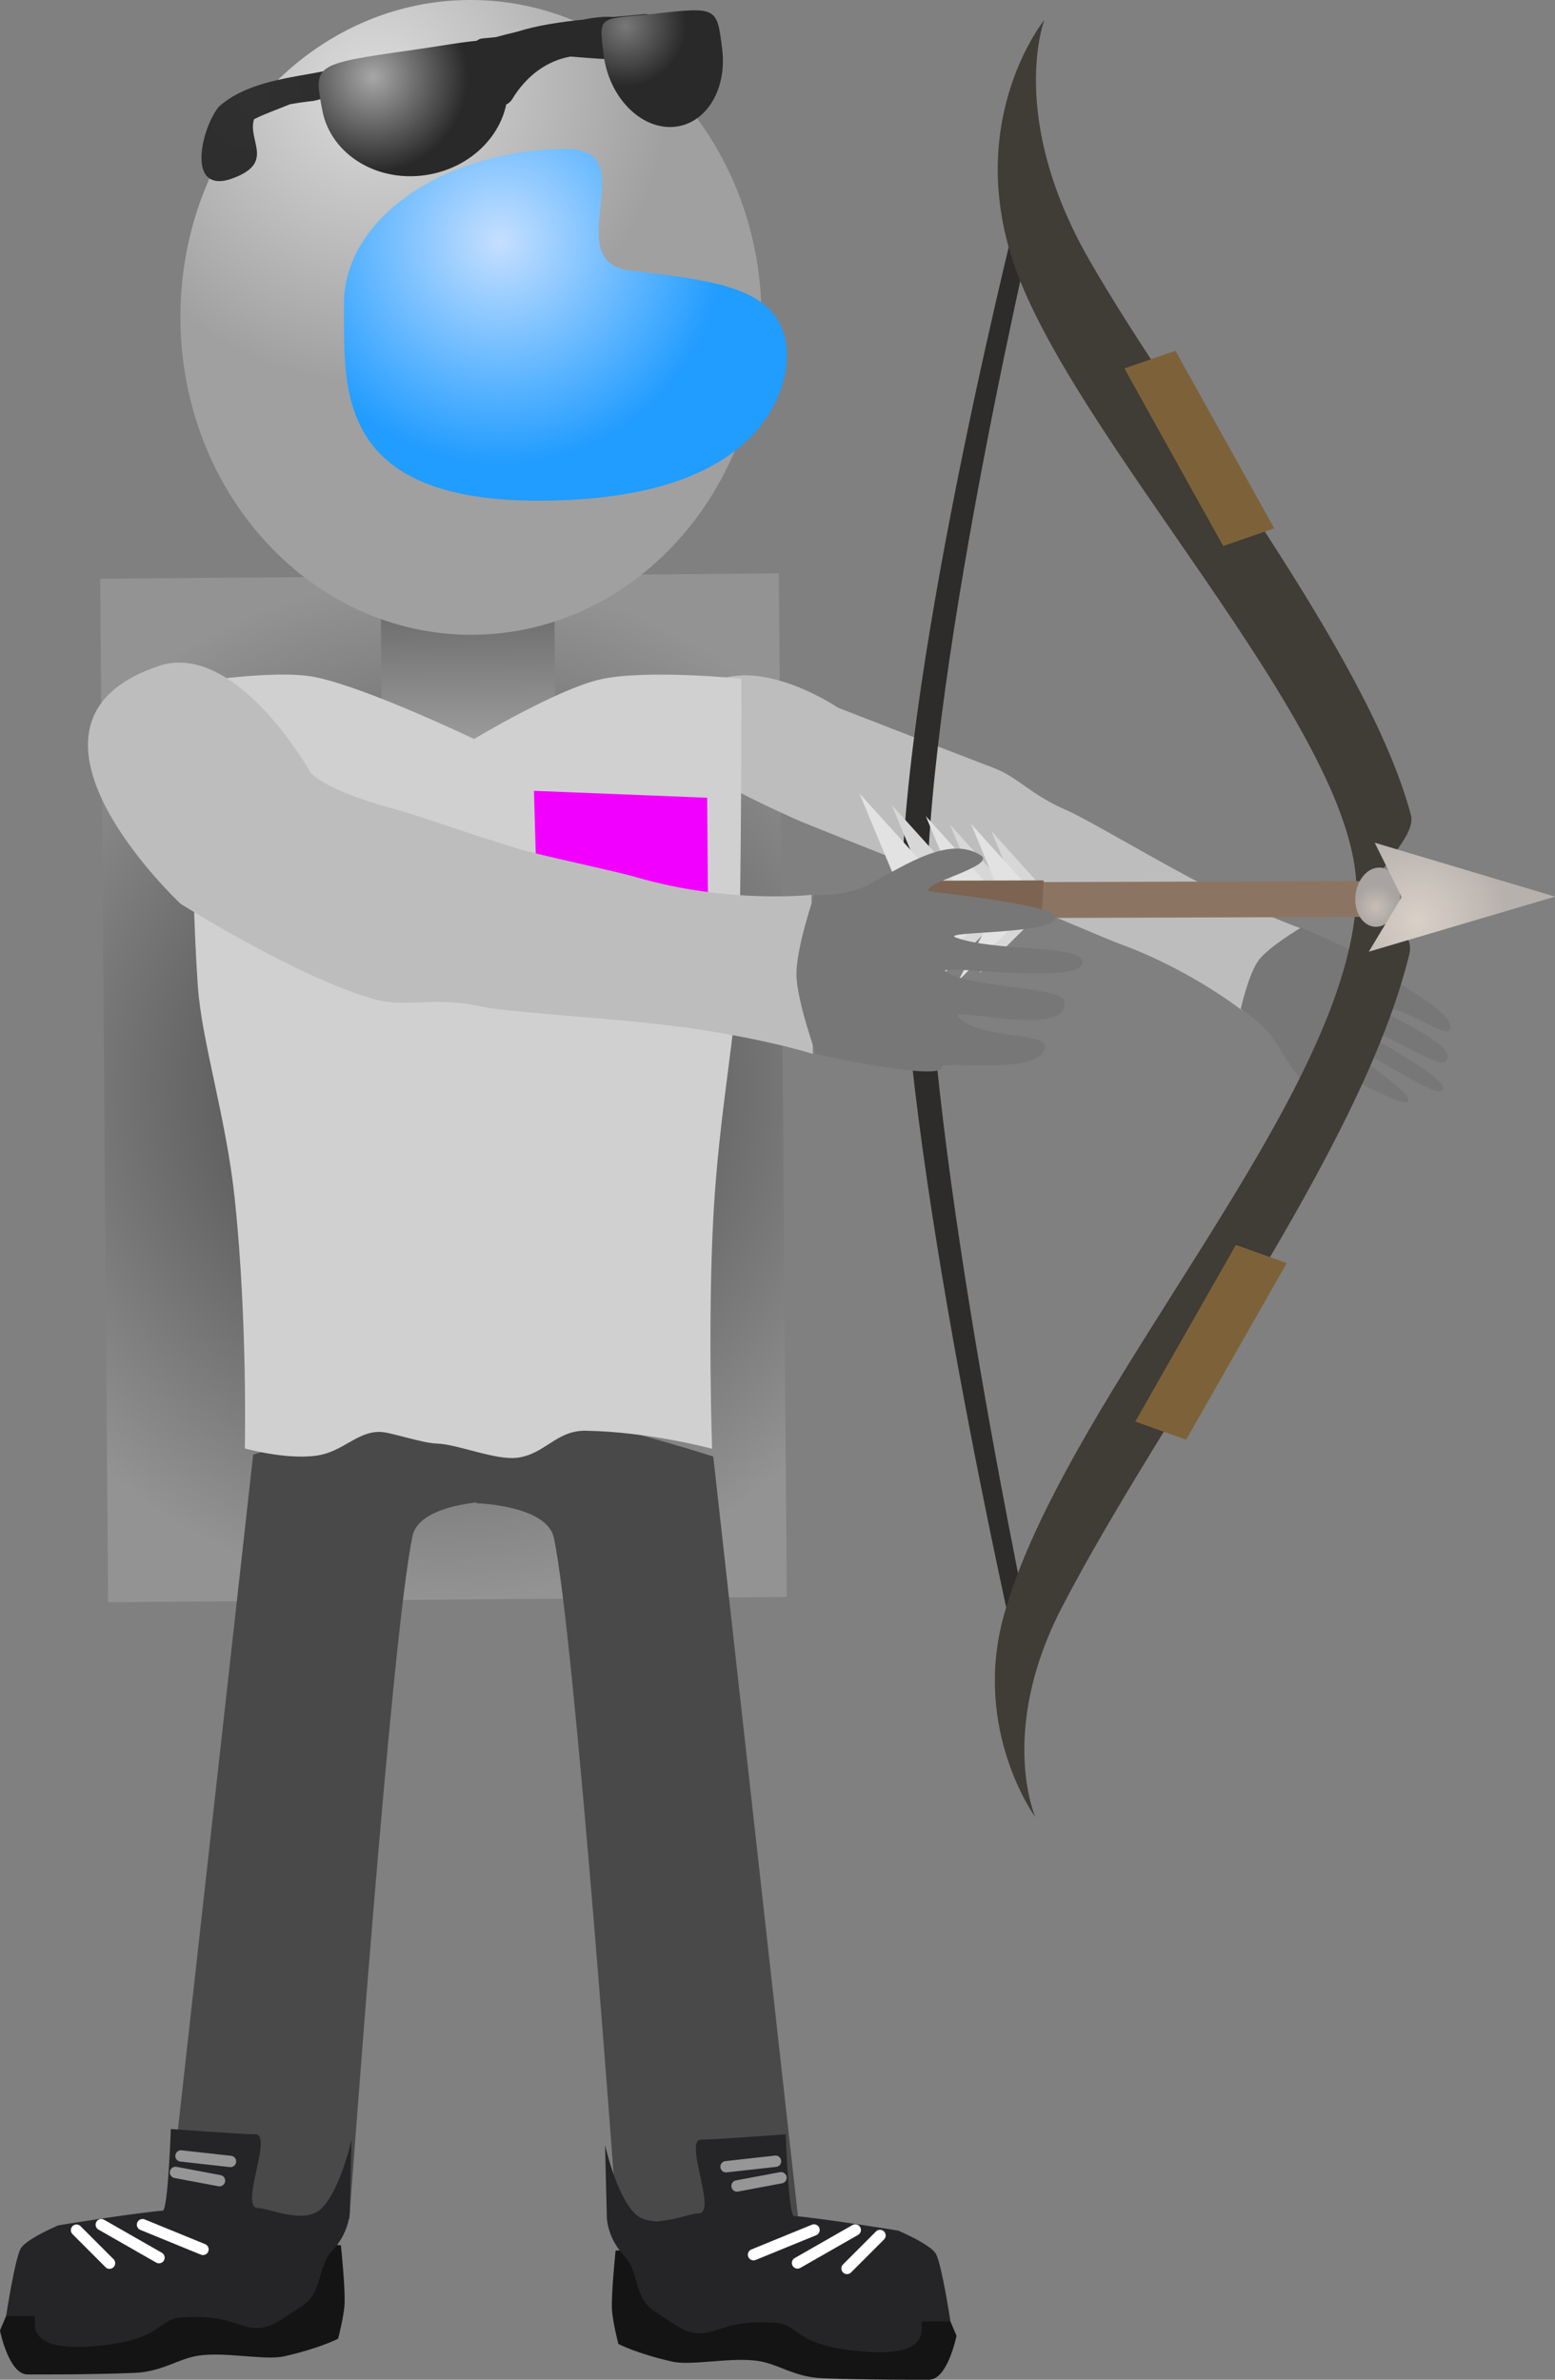 <svg version="1.1" xmlns="http://www.w3.org/2000/svg" xmlns:xlink="http://www.w3.org/1999/xlink" width="68.587" height="104.954" viewBox="0,0,68.587,104.954"><rect x="0" y="0" width="68.587" height="104.954" fill="#808080" stroke="none"/><defs><radialGradient cx="238.277" cy="177.349" r="22.572" gradientUnits="userSpaceOnUse" id="color-1"><stop offset="0" stop-color="#3c3c3c"/><stop offset="1" stop-color="#939393"/></radialGradient><linearGradient x1="239.338" y1="155.794" x2="239.391" y2="162.645" gradientUnits="userSpaceOnUse" id="color-2"><stop offset="0" stop-color="#696969"/><stop offset="1" stop-color="#a0a0a0"/></linearGradient><radialGradient cx="235.127" cy="133.174" r="13.118" gradientUnits="userSpaceOnUse" id="color-3"><stop offset="0" stop-color="#dcdcdc"/><stop offset="1" stop-color="#a0a0a0"/></radialGradient><radialGradient cx="240.768" cy="140.015" r="9.854" gradientUnits="userSpaceOnUse" id="color-4"><stop offset="0" stop-color="#c5dfff"/><stop offset="1" stop-color="#219cff"/></radialGradient><radialGradient cx="229.9" cy="133.829" r="10.071" gradientUnits="userSpaceOnUse" id="color-5"><stop offset="0" stop-color="#303030"/><stop offset="1" stop-color="#292929"/></radialGradient><radialGradient cx="246.303" cy="130.522" r="2.651" gradientUnits="userSpaceOnUse" id="color-6"><stop offset="0" stop-color="#787878"/><stop offset="1" stop-color="#292929"/></radialGradient><radialGradient cx="235.168" cy="132.773" r="4.173" gradientUnits="userSpaceOnUse" id="color-7"><stop offset="0" stop-color="#a7a7a7"/><stop offset="1" stop-color="#292929"/></radialGradient><radialGradient cx="279.402" cy="169.376" r="0.967" gradientUnits="userSpaceOnUse" id="color-8"><stop offset="0" stop-color="#c6beb6"/><stop offset="1" stop-color="#a9a4a1"/></radialGradient><radialGradient cx="281.22" cy="169.965" r="3.981" gradientUnits="userSpaceOnUse" id="color-9"><stop offset="0" stop-color="#d9d0c7"/><stop offset="1" stop-color="#b7b1ad"/></radialGradient></defs><g transform="translate(-218.715,-129.372)"><g data-paper-data="{&quot;isPaintingLayer&quot;:true}" fill-rule="nonzero" stroke-linejoin="miter" stroke-miterlimit="10" stroke-dasharray="" stroke-dashoffset="0" style="mix-blend-mode: normal"><path d="M223.484,200.035l-0.349,-45.142l29.934,-0.231l0.349,45.142z" fill="url(#color-1)" stroke="#ed6b00" stroke-width="0" stroke-linecap="butt"/><g><path d="M226.123,227.236l3.759,-33.71c0,0 6.755,-2.183 9.822,-2.183c3.629,0 0.606,4.244 0.606,4.244c0,0 -3.092,0.088 -3.398,1.524c-0.936,4.391 -2.786,30.125 -2.786,30.125z" fill="#494949" stroke="#000000" stroke-width="0" stroke-linecap="butt"/><path d="M218.715,232.152c0,0 0.611,-1.465 0.873,-1.989c0.214,-0.427 1.673,-1.043 1.673,-1.043c0,0 2.871,-0.528 4.241,-0.647c2.315,-0.2 8.249,-0.081 8.249,-0.081c0,0 0.187,1.782 0.164,2.537c-0.016,0.56 -0.286,1.586 -0.286,1.586c0,0 -0.81,0.425 -2.375,0.778c-0.849,0.192 -2.613,-0.209 -3.788,-0.029c-0.933,0.143 -1.583,0.712 -2.836,0.761c-2.06,0.081 -4.112,0.067 -4.704,0.067c-0.827,0 -1.213,-1.94 -1.213,-1.94z" data-paper-data="{&quot;index&quot;:null}" fill="#141415" stroke="#000000" stroke-width="0" stroke-linecap="butt"/><path d="M218.986,231.517c0,0 0.369,-2.435 0.631,-2.959c0.214,-0.427 1.673,-1.043 1.673,-1.043c0,0 3.235,-0.528 4.604,-0.647c0.233,-0.02 0.356,-3.6 0.356,-3.6c0,0 3.287,0.244 3.723,0.234c0.81,-0.018 -0.726,3.25 0.121,3.25c0.484,0 2.05,0.756 2.801,0.019c0.839,-0.824 1.325,-3.031 1.325,-3.031l-0.076,3.048c0,0 0.068,0.968 -0.808,1.886c-0.6,0.628 -0.391,1.791 -1.265,2.379c-1.272,0.856 -1.436,0.917 -1.785,0.97c-1,0.153 -1.278,-0.611 -3.587,-0.442c-1.104,0.081 -0.745,1.015 -3.881,1.269c-3.321,0.269 -2.37,-1.333 -2.618,-1.333c-0.827,0 -1.213,0 -1.213,0z" data-paper-data="{&quot;index&quot;:null}" fill="#252527" stroke="#000000" stroke-width="0" stroke-linecap="butt"/><path d="M225.001,227.487l2.668,1.091" data-paper-data="{&quot;index&quot;:null}" fill="none" stroke="#ffffff" stroke-width="0.5" stroke-linecap="round"/><path d="M223.182,227.487l2.546,1.455" data-paper-data="{&quot;index&quot;:null}" fill="none" stroke="#ffffff" stroke-width="0.5" stroke-linecap="round"/><path d="M222.091,227.73l1.455,1.455" data-paper-data="{&quot;index&quot;:null}" fill="none" stroke="#ffffff" stroke-width="0.5" stroke-linecap="round"/><path d="M226.698,224.456l2.183,0.243" data-paper-data="{&quot;index&quot;:null}" fill="none" stroke="#969696" stroke-width="0.5" stroke-linecap="round"/><path d="M226.456,225.183l1.94,0.364" data-paper-data="{&quot;index&quot;:null}" fill="none" stroke="#969696" stroke-width="0.5" stroke-linecap="round"/></g><g><path d="M245.931,227.32c0,0 -1.85,-25.734 -2.786,-30.125c-0.306,-1.436 -3.398,-1.524 -3.398,-1.524c0,0 -3.022,-4.244 0.606,-4.244c3.067,0 9.822,2.183 9.822,2.183l3.759,33.71z" data-paper-data="{&quot;index&quot;:null}" fill="#494949" stroke="#000000" stroke-width="0" stroke-linecap="butt"/><path d="M259.693,234.326c-0.593,0 -2.644,0.014 -4.704,-0.067c-1.253,-0.049 -1.902,-0.618 -2.836,-0.761c-1.175,-0.18 -2.939,0.22 -3.788,0.029c-1.565,-0.353 -2.375,-0.778 -2.375,-0.778c0,0 -0.269,-1.025 -0.286,-1.586c-0.022,-0.755 0.164,-2.537 0.164,-2.537c0,0 5.934,-0.12 8.249,0.081c1.37,0.119 4.241,0.647 4.241,0.647c0,0 1.46,0.616 1.673,1.043c0.262,0.523 0.873,1.989 0.873,1.989c0,0 -0.386,1.94 -1.213,1.94z" data-paper-data="{&quot;index&quot;:null}" fill="#141415" stroke="#000000" stroke-width="0" stroke-linecap="butt"/><path d="M259.422,231.751c-0.248,0 0.702,1.602 -2.618,1.333c-3.136,-0.254 -2.776,-1.188 -3.881,-1.269c-2.309,-0.169 -2.588,0.595 -3.587,0.442c-0.348,-0.053 -0.513,-0.115 -1.785,-0.97c-0.875,-0.589 -0.666,-1.751 -1.265,-2.379c-0.876,-0.917 -0.808,-1.886 -0.808,-1.886l-0.076,-3.048c0,0 0.486,2.207 1.325,3.031c0.751,0.738 2.317,-0.019 2.801,-0.019c0.847,-0 -0.689,-3.268 0.121,-3.25c0.435,0.01 3.723,-0.234 3.723,-0.234c0,0 0.123,3.58 0.356,3.6c1.37,0.119 4.604,0.647 4.604,0.647c0,0 1.46,0.616 1.673,1.043c0.262,0.523 0.631,2.959 0.631,2.959c0,0 -0.386,0 -1.213,0z" data-paper-data="{&quot;index&quot;:null}" fill="#252527" stroke="#000000" stroke-width="0" stroke-linecap="butt"/><path d="M254.619,227.721l-2.668,1.091" fill="none" stroke="#ffffff" stroke-width="0.5" stroke-linecap="round"/><path d="M253.892,229.176l2.546,-1.455" fill="none" stroke="#ffffff" stroke-width="0.5" stroke-linecap="round"/><path d="M257.53,227.963l-1.455,1.455" fill="none" stroke="#ffffff" stroke-width="0.5" stroke-linecap="round"/><path d="M252.922,224.689l-2.183,0.243" fill="none" stroke="#969696" stroke-width="0.5" stroke-linecap="round"/><path d="M251.224,225.781l1.94,-0.364" fill="none" stroke="#969696" stroke-width="0.5" stroke-linecap="round"/></g><g stroke="#000000" stroke-width="0" stroke-linecap="butt"><path d="M273.515,173.948c0,0 -2.248,-1.789 -5.381,-2.938c-0.753,-0.276 -3.153,-1.335 -3.93,-1.612c-1.837,-0.655 -3.68,-1.244 -4.798,-1.671c-2.405,-0.919 -5.426,-2.149 -5.426,-2.149c0,0 -5.865,-2.547 -5.632,-3.496c1.365,-5.552 7.329,-1.498 7.329,-1.498c0,0 4.341,1.691 6.897,2.668c1.04,0.398 1.635,1.197 3.225,1.871c0.713,0.302 3.598,1.999 5.404,2.959c3.007,1.597 4.979,2.264 4.979,2.264z" data-paper-data="{&quot;index&quot;:null}" fill="#bdbdbd"/><path d="M279.98,172.372c-0.115,0.162 3.1,1.709 2.669,2.426c-0.212,0.353 -2.049,-1.087 -3.015,-0.971c-0.512,0.061 3.73,1.66 2.809,2.388c-0.316,0.25 -3.046,-1.557 -3.919,-1.588c-0.467,-0.017 4.382,2.337 3.803,2.846c-0.343,0.302 -2.75,-1.489 -4.064,-1.874c-0.64,-0.188 3.048,2.069 2.527,2.378c-0.319,0.189 -4.026,-1.836 -4.085,-1.828c-0.331,0.045 1.583,1.876 0.921,1.8c-1.22,-0.141 -1.983,-1.566 -2.763,-2.787c-0.456,-0.713 -1.424,-1.281 -1.424,-1.281c0,0 0.341,-1.551 0.792,-2.16c0.439,-0.592 1.876,-1.443 1.876,-1.443c0,0 4.117,1.753 3.874,2.095z" data-paper-data="{&quot;index&quot;:null}" fill="#777777"/></g><path d="M235.563,162.675l-0.053,-6.851l7.656,-0.059l0.053,6.851z" fill="url(#color-2)" stroke="#000000" stroke-width="0" stroke-linecap="butt"/><path d="M252.303,143.271c0.06,7.731 -5.629,14.042 -12.707,14.097c-7.078,0.055 -12.864,-6.168 -12.923,-13.899c-0.06,-7.731 5.629,-14.042 12.707,-14.097c7.078,-0.055 12.864,6.168 12.923,13.899z" fill="url(#color-3)" stroke="none" stroke-width="0" stroke-linecap="butt"/><path d="M244.059,151.407c-10.758,0.617 -10.142,-4.868 -10.171,-8.613c-0.029,-3.745 4.357,-6.815 9.797,-6.857c3.541,-0.009 -0.43,4.981 2.837,5.367c3.967,0.468 6.879,0.79 6.902,3.774c0,0 0.264,5.777 -9.366,6.329z" data-paper-data="{&quot;index&quot;:null}" fill="url(#color-4)" stroke="#ed6b00" stroke-width="0" stroke-linecap="butt"/><path d="M232.59,133.817c-0.17,0.017 -0.606,0.067 -1.078,0.152c-0.52,0.211 -1.128,0.426 -1.592,0.66c-0.282,0.895 0.801,1.801 -0.635,2.48c-2.449,1.159 -1.732,-2.026 -0.921,-3.03c1.262,-1.116 3.134,-1.264 4.744,-1.586c2.217,-0.444 4.376,-1.117 6.57,-1.268c0.082,-0.087 0.194,-0.146 0.322,-0.158l0.586,-0.057c0.295,-0.08 0.615,-0.163 0.952,-0.242c0.874,-0.281 1.928,-0.431 2.91,-0.531c0.481,-0.098 0.932,-0.146 1.306,-0.115c0.274,-0.022 0.528,-0.043 0.756,-0.066l0.617,-0.061c0.281,-0.028 0.532,0.178 0.559,0.459c0.025,0.25 -0.136,0.476 -0.369,0.542l-0.329,0.1c0.146,0.121 0.279,0.259 0.396,0.417l0.233,-0.121l0.302,0.583c0.032,0.059 0.053,0.125 0.06,0.196c0.028,0.281 -0.178,0.532 -0.459,0.559c-0.086,0.008 -0.168,-0.005 -0.243,-0.035l-0.509,-0.195l0.006,-0.015l-0.048,-0.003c-0.364,-0.221 -0.733,-0.387 -1.102,-0.498c-0.56,-0.016 -1.149,-0.072 -1.749,-0.117c-1.013,0.182 -1.927,0.817 -2.576,1.891c0,0 -0.266,0.437 -0.703,0.172c-0.437,-0.266 -0.172,-0.703 -0.172,-0.703c0.057,-0.093 0.115,-0.184 0.176,-0.272l-0.283,0.093c-0.038,0.013 -0.078,0.022 -0.12,0.026c-0.281,0.028 -0.532,-0.178 -0.559,-0.459c-0.014,-0.142 0.032,-0.277 0.117,-0.378c-0.245,0.002 -0.476,0.018 -0.673,0.068c-1.373,0.35 -3.484,0.479 -5.475,0.8c0.013,0.241 -0.144,0.455 -0.371,0.52l-0.596,0.181l-0.006,-0.019l-0.007,0.002z" fill="url(#color-5)" stroke="none" stroke-width="0.5" stroke-linecap="butt"/><path d="M247.655,129.97c2.707,-0.305 2.684,-0.264 2.913,1.564c0.229,1.828 -0.756,3.368 -2.2,3.438c-1.444,0.07 -2.8,-1.355 -3.029,-3.183c-0.229,-1.828 -0.222,-1.533 2.316,-1.819z" data-paper-data="{&quot;index&quot;:null}" fill="url(#color-6)" stroke="#000000" stroke-width="0" stroke-linecap="butt"/><path d="M241.056,132.702c0.373,1.989 -1.144,3.942 -3.388,4.363c-2.244,0.421 -4.366,-0.85 -4.739,-2.839c-0.373,-1.989 -0.425,-2.023 3.851,-2.631c4.009,-0.57 3.903,-0.881 4.276,1.107z" fill="url(#color-7)" stroke="#000000" stroke-width="0" stroke-linecap="butt"/><path d="M229.514,193.254c0,0 0.124,-5.561 -0.437,-10.941c-0.381,-3.656 -1.458,-6.948 -1.635,-9.441c-0.331,-4.679 -0.314,-13.38 -0.314,-13.38c0,0 3.687,-0.613 5.468,-0.261c2.266,0.449 7.028,2.734 7.028,2.734c0,0 3.66,-2.199 5.57,-2.63c2.015,-0.455 6.224,-0.031 6.224,-0.031c0,0 0.002,9.217 -0.129,12.658c-0.116,3.044 -0.84,6.375 -1.099,10.882c-0.267,4.645 -0.067,10.422 -0.067,10.422c0,0 -2.763,-0.748 -5.578,-0.794c-1.279,-0.021 -1.783,1.02 -2.989,1.188c-0.964,0.135 -2.641,-0.593 -3.566,-0.622c-0.699,-0.022 -2.048,-0.515 -2.542,-0.515c-0.998,-0.001 -1.609,0.878 -2.765,1.046c-1.343,0.195 -3.167,-0.315 -3.167,-0.315z" fill="#d0d0d0" stroke="#292e32" stroke-width="0" stroke-linecap="butt"/><path d="M242.432,170.069l-0.166,-5.819l7.642,0.305l0.04,5.214z" fill="#f200ff" stroke="none" stroke-width="0" stroke-linecap="butt"/><path d="M263.509,202.127c0,0 -5.086,-22.219 -5.031,-33.098c0.053,-10.581 5.354,-31.308 5.354,-31.308l0.8,0.004c0,0 -4.974,20.81 -5.027,31.303c-0.055,10.955 4.704,33.103 4.704,33.103z" fill="#2e2c2a" stroke="none" stroke-width="0" stroke-linecap="butt"/><g stroke="none" stroke-width="0" stroke-linecap="butt"><path d="M264.779,130.249c0,0 -1.636,4.258 1.959,10.549c4.037,7.065 12.312,17.396 14.208,24.519c0.257,0.967 -1.661,2.492 -1.665,3.324c-0.005,1.074 1.89,1.604 1.597,2.807c-2.114,8.704 -10.958,20.361 -15.338,28.837c-2.819,5.455 -1.158,9.234 -1.158,9.234c0,0 -2.798,-3.837 -1.391,-8.895c2.72,-9.78 15.507,-23.049 15.552,-31.997c0.036,-7.122 -12.782,-20.13 -15.22,-27.953c-1.944,-6.237 1.456,-10.424 1.456,-10.424z" fill="#403c36"/><path d="M268.789,192.068l4.437,-7.79l2.245,0.8l-4.437,7.79z" fill="#7d6239"/><path d="M270.561,144.842l4.359,7.833l-2.253,0.778l-4.359,-7.833z" data-paper-data="{&quot;index&quot;:null}" fill="#7d6239"/></g><g stroke="none" stroke-width="0" stroke-linecap="butt"><path d="M278.887,168.229l-0.086,1.583l-19.763,0.063l0.086,-1.583z" fill="#8c7463"/><path d="M279.406,170.247c-0.542,0.002 -0.95,-0.582 -0.911,-1.303c0.039,-0.721 0.51,-1.307 1.053,-1.309c0.542,-0.002 0.95,0.581 0.911,1.303c-0.039,0.721 -0.51,1.307 -1.053,1.309z" fill="url(#color-8)"/><path d="M287.302,168.916l-8.214,2.429l1.453,-2.408l-1.192,-2.399z" fill="url(#color-9)"/><path d="M261.369,168.551l-1.698,0.232l-1.63,-3.918z" fill="#d7d7d7"/><path d="M260.353,168.494l-1.904,0.26l-1.828,-4.393z" fill="#e2e2e2"/><path d="M263.138,168.532l-1.283,0.175l-1.232,-2.961z" fill="#d7d7d7"/><path d="M262.37,168.488l-1.439,0.197l-1.381,-3.32z" fill="#e2e2e2"/><path d="M264.551,168.361l-1.076,0.147l-1.033,-2.482z" fill="#d7d7d7"/><path d="M263.907,168.324l-1.206,0.165l-1.158,-2.783z" fill="#e2e2e2"/><path d="M257.397,173.477l2.056,-3.93l1.673,0.221z" fill="#d7d7d7"/><path d="M255.922,173.99l2.305,-4.406l1.876,0.248z" fill="#e2e2e2"/><path d="M260.076,172.579l1.554,-2.97l1.265,0.167z" fill="#d7d7d7"/><path d="M258.961,172.967l1.742,-3.33l1.418,0.188z" fill="#e2e2e2"/><path d="M261.926,172.288l1.303,-2.49l1.06,0.14z" fill="#d7d7d7"/><path d="M260.992,172.613l1.461,-2.792l1.189,0.157z" fill="#e2e2e2"/><path d="M264.749,168.199l-0.093,1.715l-6.613,0.021l0.093,-1.715z" fill="#7c6352"/></g><g stroke="#000000" stroke-width="0" stroke-linecap="butt"><path d="M254.566,175.854c0,0 -2.526,-0.822 -6.81,-1.313c-2.573,-0.295 -6.805,-0.551 -7.764,-0.767c-2.138,-0.483 -3.346,0.053 -4.713,-0.32c-3.358,-0.917 -8.597,-4.22 -8.597,-4.22c0,0 -8.636,-8.067 -0.803,-10.543c3.358,-0.896 6.513,4.721 6.513,4.721c0,0 0.456,0.747 3.614,1.61c1.468,0.401 3.153,1.052 5.531,1.773c1.005,0.305 4.263,0.98 5.244,1.266c4.079,1.188 7.726,0.775 7.726,0.775z" fill="#bdbdbd"/><path d="M260.255,176.433c-0.004,0.658 -5.548,-0.571 -5.548,-0.571c0,0 -0.85,-2.35 -0.863,-3.504c-0.013,-1.185 0.788,-3.515 0.788,-3.515c0,0 1.42,0.084 2.419,-0.462c1.711,-0.934 3.555,-2.151 4.917,-1.291c0.739,0.467 -2.593,1.231 -2.286,1.573c0.055,0.061 5.379,0.58 5.568,1.102c0.307,0.853 -5.169,0.654 -4.37,0.956c1.64,0.62 5.45,0.332 5.58,1.024c0.218,1.165 -6.526,0.097 -6.032,0.476c0.923,0.707 5.077,0.676 5.218,1.275c0.409,1.745 -5.149,0.208 -4.667,0.727c0.91,0.981 3.872,0.666 3.829,1.31c-0.088,1.311 -4.55,0.587 -4.552,0.898z" data-paper-data="{&quot;index&quot;:null}" fill="#777777"/></g></g></g></svg>